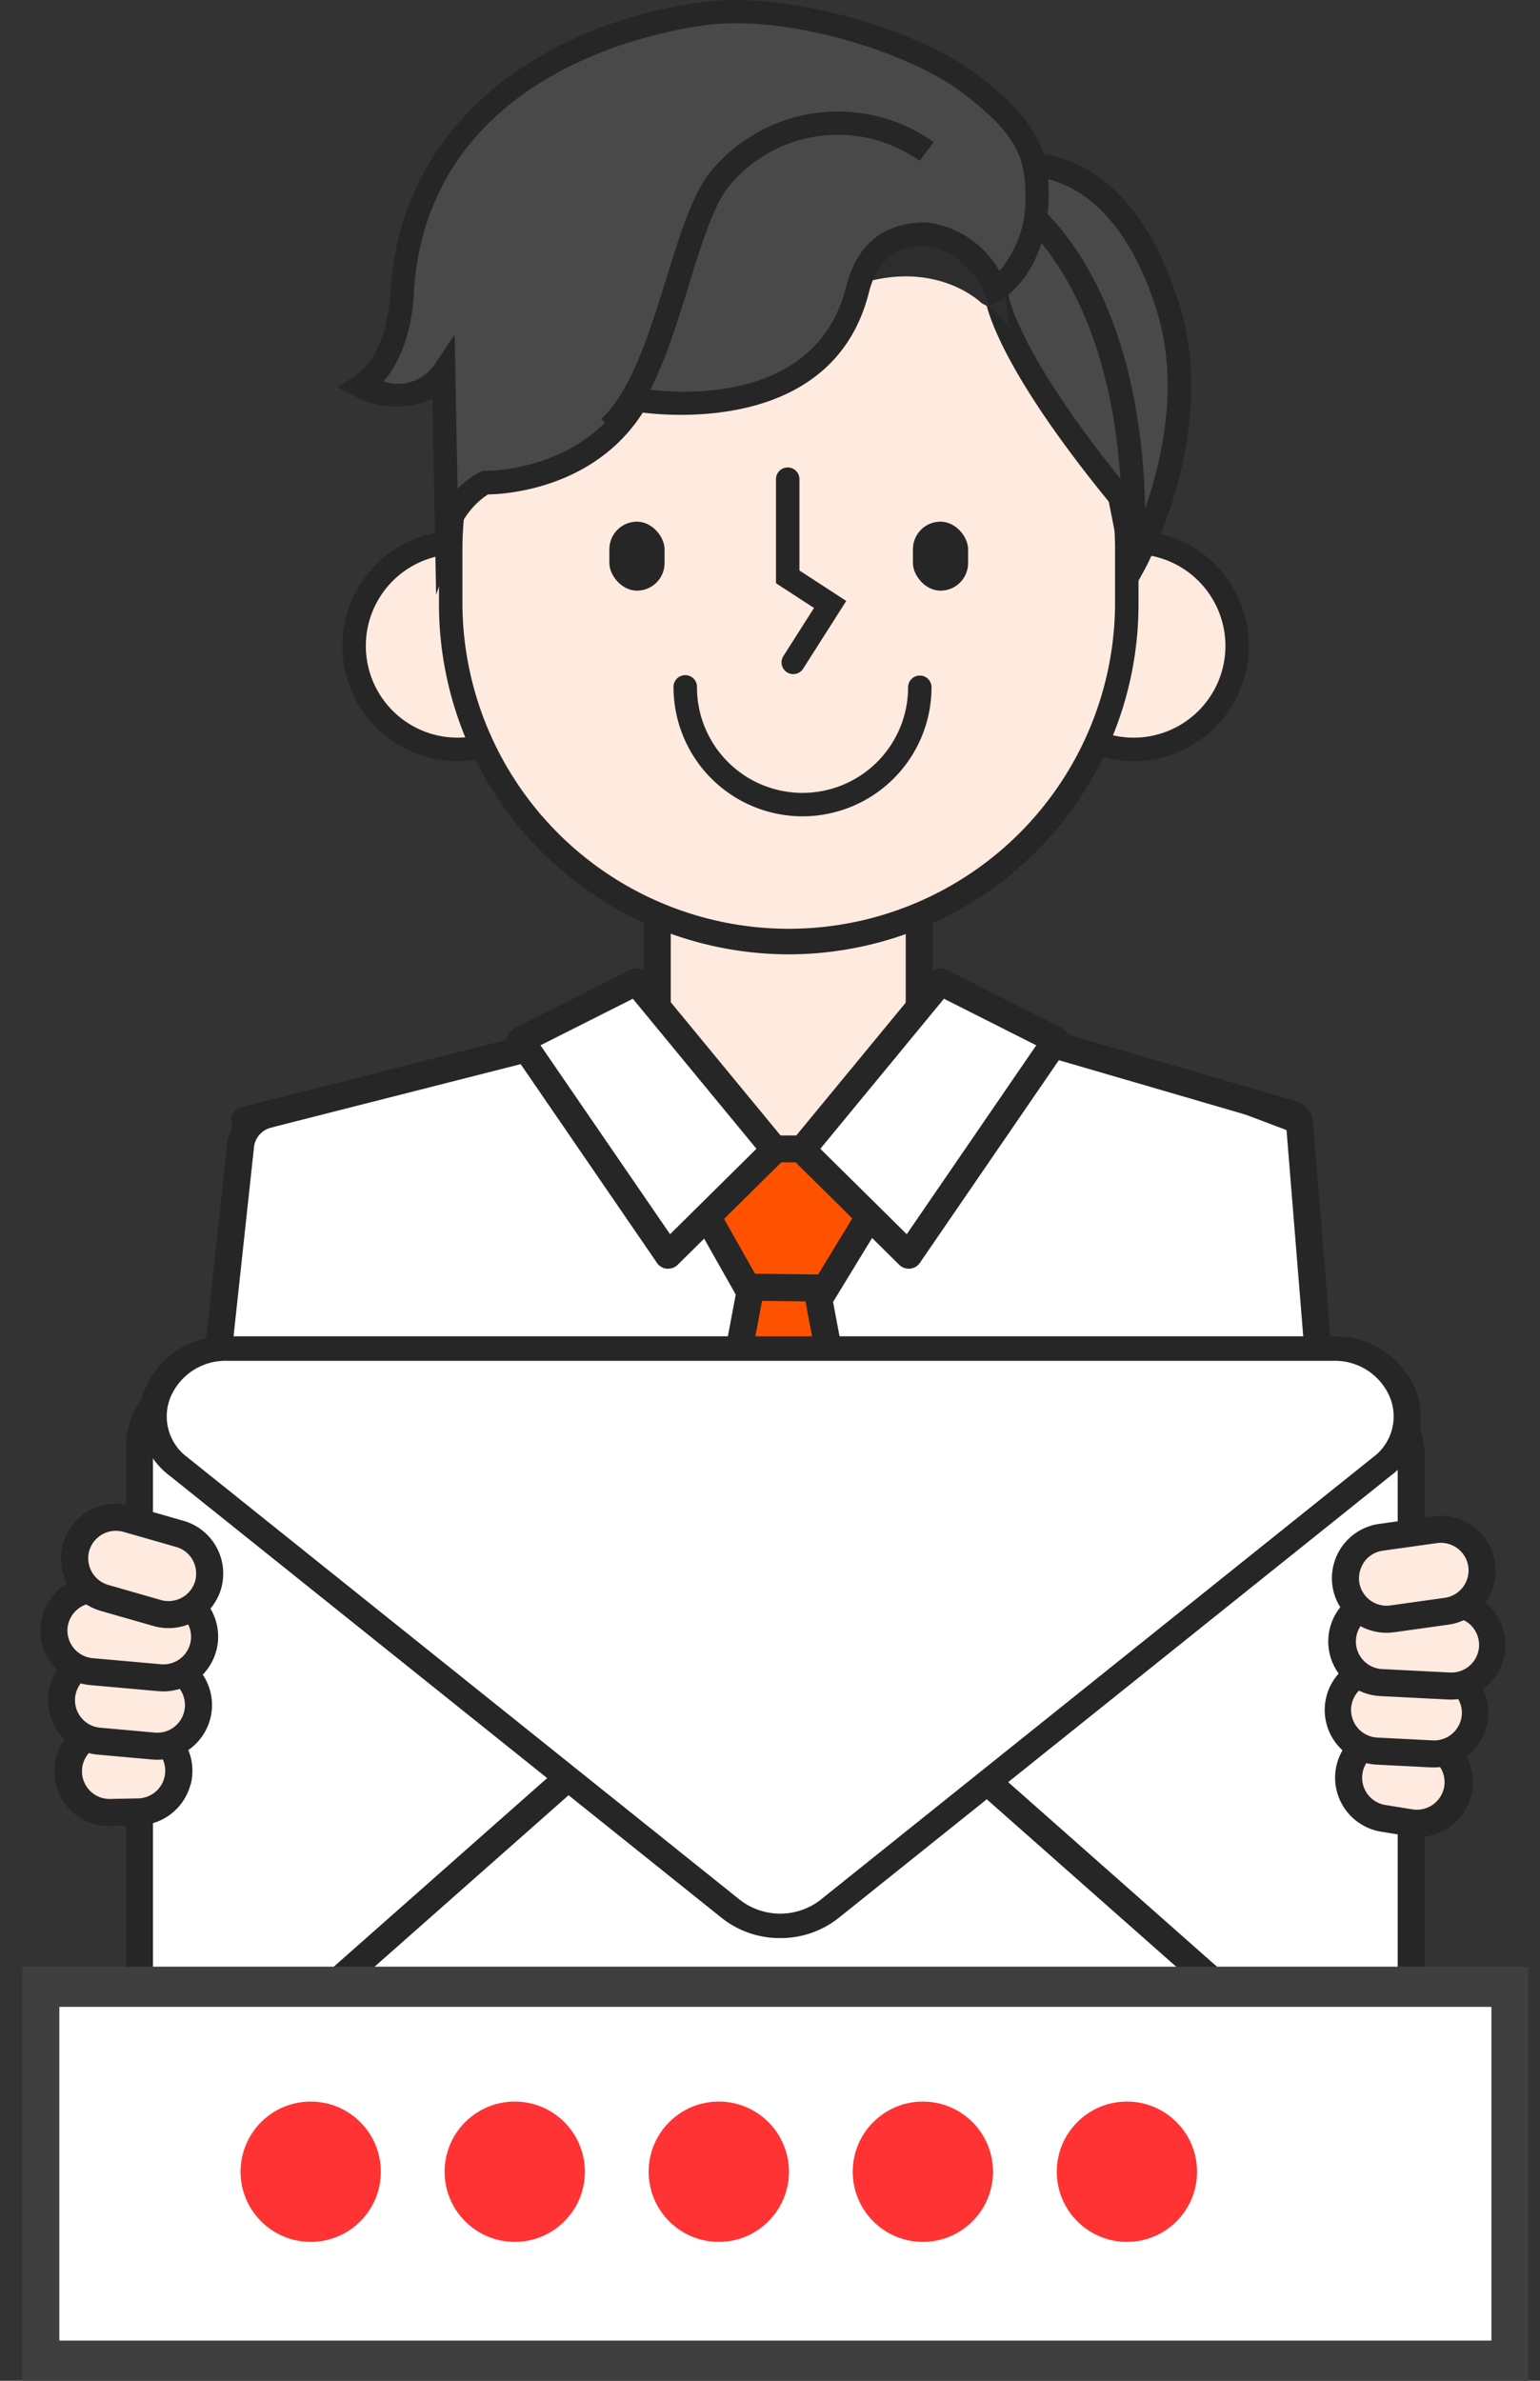 <svg xmlns="http://www.w3.org/2000/svg" width="110" height="170">
    <rect width="100%" height="100%" fill="#333333" stroke="none"/>
    <defs>
        <style>
            .cls-2{fill:#fff}.cls-3{fill:#262626}.cls-4{fill:#ffeae0}.cls-5{fill:#ff5200}.cls-7{fill:#f33}.cls-8{fill:#494949}
        </style>
    </defs>
    <g id="img_passwordsend" transform="translate(-468.991 -411)">
        <g id="Group_1663" data-name="Group 1663" transform="translate(480.767 411)">
            <g id="Group_3152" data-name="Group 3152" transform="translate(4.734 72.942)">
                <path id="Path_48698" data-name="Path 48698" class="cls-2" d="m489.455 482.18 20.364-5.18 18.473 9.73 16.619-10.648 19.556 5.7-7.362 29.4s-.591 43.869-.7 43.724c-.2-.258-56.687 0-56.687 0l-2.976-45.758z" transform="translate(-488.49 -475.118)"/>
                <path id="Path_48699" data-name="Path 48699" class="cls-3" d="M556.52 555.991a.89.89 0 0 1-.212-.025c-1.945-.161-34.727-.075-56.472.024a.965.965 0 0 1-.963-.9l-2.973-45.664-7.261-26.879a.967.967 0 0 1 .694-1.188l20.365-5.178a.975.975 0 0 1 .687.083l17.976 9.468 16.146-10.346a.96.96 0 0 1 .79-.114l19.557 5.7a.967.967 0 0 1 .667 1.162l-7.336 29.293c-.016 1.181-.154 11.457-.307 21.737-.079 5.464-.165 10.93-.235 15.03-.131 7.519-.131 7.519-.818 7.748a.973.973 0 0 1-.305.049zm-.262-1.862-.009-.03zm-15.5-.206c8.961 0 12.983.052 14.835.157.139-5.132.516-31.991.661-42.792a.965.965 0 0 1 .028-.22l7.137-28.5-18.243-5.316-16.247 10.408a.97.97 0 0 1-.971.041l-18.145-9.557-19.056 4.844 7.03 26.026a.991.991 0 0 1 .032.19l2.917 44.851c19.087-.087 31.693-.132 40.024-.132z" transform="translate(-488.605 -475.234)"/>
            </g>
            <g id="Group_1647" data-name="Group 1647" transform="translate(24.445 60.764)">
                <g id="Group_1646" data-name="Group 1646">
                    <g id="Group_1636" data-name="Group 1636" transform="translate(9.761)">
                        <path id="Rectangle_2438" data-name="Rectangle 2438" class="cls-2" transform="translate(1.136 1.137)" d="M0 0h18.375v22.363H0z"/>
                        <g id="Group_3153" data-name="Group 3153">
                            <path id="Path_44546" data-name="Path 44546" class="cls-4" d="M516.258 486.985h16.783V466.21h-16.783z" transform="translate(-514.328 -464.279)"/>
                            <path id="Path_44546-2" data-name="Path 44546" class="cls-3" d="M533.271 466.44v20.775h-16.783V466.44h16.783m0-1.93h-16.783a1.931 1.931 0 0 0-1.93 1.93v20.775a1.93 1.93 0 0 0 1.93 1.93h16.783a1.93 1.93 0 0 0 1.931-1.93V466.44a1.931 1.931 0 0 0-1.931-1.93z" transform="translate(-514.558 -464.51)"/>
                        </g>
                    </g>
                    <g id="Group_3154" data-name="Group 3154" transform="translate(9.233 24.208)">
                        <path id="Path_48700" data-name="Path 48700" class="cls-5" d="M525.711 486.678h-2.432L515 530.518l9.359 11.872 9.631-11.872z" transform="translate(-513.97 -485.713)"/>
                        <path id="Path_48701" data-name="Path 48701" class="cls-3" d="m524.471 544.052-10.378-13.166 8.509-45.058h4.032l8.51 45.066zm-8.318-13.671 8.34 10.579 8.589-10.587-8.048-42.615h-.834z" transform="translate(-514.093 -485.828)"/>
                    </g>
                    <g id="Group_3155" data-name="Group 3155" transform="translate(12.456 20.314)">
                        <path id="Path_48702" data-name="Path 48702" class="cls-5" d="m521.472 493.12 5.611.066 3.079-5.045-3.949-4.892H522.3L518.012 487z" transform="translate(-516.785 -482.284)"/>
                        <path id="Path_48703" data-name="Path 48703" class="cls-3" d="m527.768 494.272-6.716-.079-4.121-7.287 5.153-4.507h4.738l4.665 5.78zm-5.583-2 4.506.053 2.439-4-3.232-4.005h-3.088l-3.425 3z" transform="translate(-516.931 -482.399)"/>
                    </g>
                    <g id="Group_1645" data-name="Group 1645" transform="translate(0 8.376)">
                        <g id="Group_1644" data-name="Group 1644">
                            <g id="Group_1643" data-name="Group 1643">
                                <g id="Group_1641" data-name="Group 1641" transform="translate(20.104 .002)">
                                    <g id="Group_3156" data-name="Group 3156">
                                        <path id="Path_44551" data-name="Path 44551" class="cls-2" d="m534.4 472.737-9.881 11.989 7.62 7.533 10.529-15.353z" transform="translate(-523.551 -471.773)"/>
                                        <path id="Path_48704" data-name="Path 48704" class="cls-3" d="M532.252 493.339a.968.968 0 0 1-.679-.278l-7.62-7.533a.964.964 0 0 1-.066-1.3l9.881-11.989a.968.968 0 0 1 1.18-.246l8.267 4.169a.966.966 0 0 1 .362 1.408l-10.529 15.35a.958.958 0 0 1-.7.414.827.827 0 0 1-.096.005zm-6.314-8.564 6.171 6.1 9.251-13.489-6.593-3.325z" transform="translate(-523.667 -471.888)"/>
                                    </g>
                                </g>
                                <g id="Group_1642" data-name="Group 1642">
                                    <g id="Group_3157" data-name="Group 3157">
                                        <path id="Path_44553" data-name="Path 44553" class="cls-2" d="m515.082 472.736 9.881 11.989-7.619 7.533-10.531-15.353z" transform="translate(-505.847 -471.771)"/>
                                        <path id="Path_48705" data-name="Path 48705" class="cls-3" d="M517.46 493.338a.829.829 0 0 1-.092 0 .96.96 0 0 1-.7-.414l-10.531-15.352a.965.965 0 0 1 .361-1.408l8.269-4.169a.961.961 0 0 1 1.179.246l9.882 11.989a.967.967 0 0 1-.066 1.3l-7.619 7.533a.965.965 0 0 1-.683.275zm-9.112-15.952 9.254 13.489 6.171-6.1-8.829-10.713z" transform="translate(-505.962 -471.886)"/>
                                    </g>
                                </g>
                            </g>
                        </g>
                    </g>
                </g>
            </g>
            <g id="Group_1662" data-name="Group 1662" transform="translate(0 78.624)">
                <g id="Group_3158" data-name="Group 3158">
                    <path id="Path_44577" data-name="Path 44577" class="cls-2" d="M491.649 481.088a2.577 2.577 0 0 0-1.908 2.071l-4.42 40.851a2.583 2.583 0 0 0 .276 1.659l11.235 23.764a2.58 2.58 0 0 0 4 .678l11.635-10.576a2.581 2.581 0 0 0 .523-3.156L500.372 513.5a2.579 2.579 0 0 1 .216-2.821l1.6-2.077" transform="translate(-484.32 -480.123)"/>
                    <path id="Path_48706" data-name="Path 48706" class="cls-3" d="M499.224 551.864a3.547 3.547 0 0 1-3.124-1.855L484.84 526.2a3.512 3.512 0 0 1-.355-2.233l4.415-40.797a3.563 3.563 0 0 1 2.63-2.9.965.965 0 0 1 .476 1.871 1.615 1.615 0 0 0-1.195 1.3l-4.412 40.8a1.681 1.681 0 0 0 .166 1.095l11.259 23.81a1.588 1.588 0 0 0 1.125.776 1.631 1.631 0 0 0 1.356-.4l11.634-10.576a1.607 1.607 0 0 0 .327-1.975l-12.621-22.884a3.544 3.544 0 0 1 .3-3.875l1.6-2.077a.965.965 0 1 1 1.529 1.178l-1.6 2.077a1.613 1.613 0 0 0-.135 1.765l12.622 22.884a3.531 3.531 0 0 1-.72 4.336L501.6 550.94a3.518 3.518 0 0 1-2.376.924z" transform="translate(-484.435 -480.238)"/>
                </g>
            </g>
            <g id="Group_1662-2" data-name="Group 1662" transform="translate(61.261 77.702)">
                <g id="Group_3159" data-name="Group 3159">
                    <path id="Path_44577-2" data-name="Path 44577" class="cls-2" d="m547.217 505.954.773 6.172-8.758 23.317 9.8 24.233 12.648-33.155-3.642-44.909-3.535-1.334" transform="translate(-538.268 -479.31)"/>
                    <path id="Path_48707" data-name="Path 48707" class="cls-3" d="M549.147 560.756a.966.966 0 0 1-.895-.6l-9.8-24.234a.962.962 0 0 1-.009-.7l8.675-23.093-.744-5.937a.965.965 0 1 1 1.914-.24l.775 6.173a.958.958 0 0 1-.055.459l-8.626 22.963 8.737 21.607 11.696-30.654-3.574-44.081-2.964-1.12a.965.965 0 0 1 .681-1.806l3.536 1.334a.965.965 0 0 1 .621.826l3.641 44.909a.967.967 0 0 1-.06.421l-12.648 33.155a.963.963 0 0 1-.892.621z" transform="translate(-538.383 -479.426)"/>
                </g>
            </g>
        </g>
        <g id="Group_3164" data-name="Group 3164" transform="translate(477.991 506.423)">
            <g id="Group_3160" data-name="Group 3160" transform="translate(0 2.392)">
                <path id="Path_48708" data-name="Path 48708" class="cls-2" d="M526.964 534.613 489.849 508.9a4.466 4.466 0 0 0-7.008 3.671v51.415a4.466 4.466 0 0 0 7.008 3.671l37.115-25.708a4.466 4.466 0 0 0 0-7.336z" transform="translate(-481.876 -507.142)"/>
                <path id="Path_48709" data-name="Path 48709" class="cls-3" d="M487.424 569.539a5.436 5.436 0 0 1-5.433-5.434v-51.414a5.43 5.43 0 0 1 8.523-4.464l37.114 25.707a5.43 5.43 0 0 1 0 8.929l-37.114 25.708a5.429 5.429 0 0 1-3.09.968zm0-60.359a3.5 3.5 0 0 0-1.631.41 3.446 3.446 0 0 0-1.876 3.1v51.415a3.5 3.5 0 0 0 5.493 2.879l37.114-25.709a3.5 3.5 0 0 0 0-5.754l-37.114-25.707a3.473 3.473 0 0 0-1.982-.633z" transform="translate(-481.991 -507.257)"/>
            </g>
            <g id="Group_3161" data-name="Group 3161" transform="translate(45.09 2.751)">
                <path id="Path_48710" data-name="Path 48710" class="cls-2" d="m524.641 534.246 36.027-24.955a4.86 4.86 0 0 1 7.628 3.995V563.2a4.86 4.86 0 0 1-7.628 3.995l-36.027-24.955a4.859 4.859 0 0 1 0-7.994z" transform="translate(-521.583 -507.458)"/>
                <path id="Path_48711" data-name="Path 48711" class="cls-3" d="M563.548 569.139a5.814 5.814 0 0 1-3.313-1.04l-36.028-24.955a5.824 5.824 0 0 1 0-9.576l36.028-24.956a5.825 5.825 0 0 1 9.141 4.789v49.91a5.833 5.833 0 0 1-5.828 5.829zm-.006-59.643a3.857 3.857 0 0 0-2.209.7l-36.028 24.955a3.892 3.892 0 0 0 0 6.4l36.028 24.956a3.894 3.894 0 0 0 6.111-3.2V513.4a3.834 3.834 0 0 0-2.086-3.449 3.891 3.891 0 0 0-1.815-.451z" transform="translate(-521.698 -507.573)"/>
            </g>
            <g id="Group_3162" data-name="Group 3162" transform="translate(.797 19.274)">
                <path id="Path_48712" data-name="Path 48712" class="cls-2" d="m524.577 524.328-39.185 34.625a5.416 5.416 0 0 0 3.586 9.474h78.37a5.415 5.415 0 0 0 3.586-9.474l-39.185-34.625a5.415 5.415 0 0 0-7.172 0z" transform="translate(-482.577 -522.008)"/>
                <path id="Path_48713" data-name="Path 48713" class="cls-3" d="M567.465 569.507h-78.37a6.381 6.381 0 0 1-4.225-11.161l39.185-34.626a6.39 6.39 0 0 1 8.451 0l39.185 34.626a6.38 6.38 0 0 1-4.226 11.161zm-42.771-45.064.639.723-39.185 34.625a4.451 4.451 0 0 0 2.947 7.785h78.37a4.45 4.45 0 0 0 2.947-7.785l-39.185-34.625a4.457 4.457 0 0 0-5.894 0z" transform="translate(-482.693 -522.123)"/>
            </g>
            <g id="Group_3163" data-name="Group 3163" transform="translate(.982)">
                <path id="Path_48714" data-name="Path 48714" class="cls-2" d="m532 545.837 39.461-31.456c3.666-2.922 1.375-8.382-3.517-8.382h-78.92c-4.891 0-7.182 5.46-3.517 8.382l39.462 31.456a5.75 5.75 0 0 0 7.031 0z" transform="translate(-482.74 -505.035)"/>
                <path id="Path_48715" data-name="Path 48715" class="cls-3" d="M528.6 548.116a6.651 6.651 0 0 1-4.156-1.423l-39.462-31.6a5.3 5.3 0 0 1-1.714-6.274 6.162 6.162 0 0 1 5.87-3.673h78.925a6.243 6.243 0 0 1 5.87 3.673 5.235 5.235 0 0 1-1.715 6.274l-39.462 31.6a6.648 6.648 0 0 1-4.156 1.423zM489.139 506.9a4.256 4.256 0 0 0-4.064 2.543 3.624 3.624 0 0 0 1.187 4.345l39.462 31.6a4.7 4.7 0 0 0 5.755 0l39.461-31.6a3.625 3.625 0 0 0 1.188-4.345 4.257 4.257 0 0 0-4.064-2.543z" transform="translate(-482.855 -505.15)"/>
            </g>
        </g>
        <g id="Group_3170" data-name="Group 3170" transform="rotate(-74.99 585.753 -35.726)">
            <g id="Group_3166" data-name="Group 3166" transform="translate(0 3.645)">
                <rect id="Rectangle_2587" data-name="Rectangle 2587" class="cls-4" width="7.841" height="5.881" rx="2.589" transform="rotate(73.811 2.781 4.065)"/>
                <path id="Path_48718" data-name="Path 48718" class="cls-3" d="M495.4 512.794a3.923 3.923 0 0 1-3.751-2.817l-.549-1.877a3.906 3.906 0 1 1 7.5-2.179l.546 1.883a3.908 3.908 0 0 1-3.751 5zm-1.9-3.356a1.975 1.975 0 0 0 3.794-1.1l-.547-1.883a1.975 1.975 0 1 0-3.793 1.1z" transform="translate(-490.948 -503.101)"/>
            </g>
            <g id="Group_3167" data-name="Group 3167" transform="translate(4.764 1.809)">
                <rect id="Rectangle_2588" data-name="Rectangle 2588" class="cls-4" width="9.801" height="5.881" rx="2.589" transform="rotate(80.1 2.848 3.998)"/>
                <path id="Path_48719" data-name="Path 48719" class="cls-3" d="M499.718 513.16a3.917 3.917 0 0 1-3.843-3.234l-.674-3.861a3.91 3.91 0 0 1 3.175-4.52 3.914 3.914 0 0 1 4.52 3.176l.675 3.86a3.91 3.91 0 0 1-3.852 4.579zm-1.942-3.567a1.975 1.975 0 1 0 3.892-.68l-.675-3.86a1.957 1.957 0 0 0-.812-1.274 1.971 1.971 0 0 0-3.078 1.953z" transform="translate(-495.142 -501.485)"/>
            </g>
            <g id="Group_3168" data-name="Group 3168" transform="translate(9.422)">
                <rect id="Rectangle_2589" data-name="Rectangle 2589" class="cls-4" width="10.781" height="5.881" rx="2.589" transform="rotate(80.1 2.848 3.998)"/>
                <path id="Path_48720" data-name="Path 48720" class="cls-3" d="M503.989 512.532a3.914 3.914 0 0 1-3.843-3.233l-.844-4.827a3.906 3.906 0 0 1 7.7-1.344l.843 4.827a3.9 3.9 0 0 1-3.852 4.578zm-1.942-3.566a1.975 1.975 0 1 0 3.892-.679l-.843-4.827a1.969 1.969 0 0 0-.812-1.274 1.989 1.989 0 0 0-1.473-.333 1.985 1.985 0 0 0-1.607 2.286z" transform="translate(-499.245 -499.892)"/>
            </g>
            <g id="Group_3169" data-name="Group 3169" transform="translate(14.723 .092)">
                <rect id="Rectangle_2590" data-name="Rectangle 2590" class="cls-4" width="9.801" height="5.881" rx="2.589" transform="rotate(90.983 2.98 3.932)"/>
                <path id="Path_48721" data-name="Path 48721" class="cls-3" d="M507.819 511.708h-.069a3.914 3.914 0 0 1-3.837-3.971l.067-3.921a3.879 3.879 0 0 1 1.194-2.739 3.74 3.74 0 0 1 2.779-1.1 3.913 3.913 0 0 1 3.838 3.972l-.067 3.92a3.916 3.916 0 0 1-3.9 3.838zm.066-9.8a1.985 1.985 0 0 0-1.975 1.942l-.067 3.92a1.983 1.983 0 0 0 1.941 2.008 2.055 2.055 0 0 0 1.4-.556 1.953 1.953 0 0 0 .6-1.384l.067-3.92a1.984 1.984 0 0 0-1.941-2.009z" transform="translate(-503.912 -499.973)"/>
            </g>
        </g>
        <g id="Group_3175" data-name="Group 3175" transform="rotate(83 -5.48 584.58)">
            <g id="Group_3171" data-name="Group 3171" transform="translate(14.242 3.639)">
                <rect id="Rectangle_2591" data-name="Rectangle 2591" class="cls-4" width="7.841" height="5.881" rx="2.589" transform="rotate(106.189 3.333 3.992)"/>
                <path id="Path_48722" data-name="Path 48722" class="cls-3" d="M555.005 510.966a3.867 3.867 0 0 1-1.086-.156 3.912 3.912 0 0 1-2.663-4.841l.547-1.882a3.906 3.906 0 1 1 7.5 2.178l-.546 1.882a3.916 3.916 0 0 1-3.752 2.819zm.551-7.765a1.978 1.978 0 0 0-1.9 1.426l-.547 1.882a1.975 1.975 0 0 0 3.794 1.1l.546-1.884a1.978 1.978 0 0 0-1.347-2.448 1.949 1.949 0 0 0-.546-.077z" transform="translate(-551.102 -501.268)"/>
            </g>
            <g id="Group_3172" data-name="Group 3172" transform="translate(9.351 1.808)">
                <rect id="Rectangle_2592" data-name="Rectangle 2592" class="cls-4" width="9.801" height="5.881" rx="2.589" transform="rotate(99.9 3.355 4.113)"/>
                <path id="Path_48723" data-name="Path 48723" class="cls-3" d="M550.7 511.331a3.967 3.967 0 0 1-.671-.058 3.912 3.912 0 0 1-3.176-4.521l.675-3.862a3.906 3.906 0 0 1 7.695 1.344l-.674 3.862a3.914 3.914 0 0 1-3.849 3.235zm.674-9.744a1.987 1.987 0 0 0-1.945 1.635l-.674 3.863a1.975 1.975 0 1 0 3.89.679l.675-3.862a1.983 1.983 0 0 0-1.606-2.286 2.024 2.024 0 0 0-.339-.03z" transform="translate(-546.794 -499.655)"/>
            </g>
            <g id="Group_3173" data-name="Group 3173" transform="translate(4.523)">
                <rect id="Rectangle_2593" data-name="Rectangle 2593" class="cls-4" width="10.781" height="5.881" rx="2.589" transform="rotate(99.9 3.439 4.184)"/>
                <path id="Path_48724" data-name="Path 48724" class="cls-3" d="M546.452 510.7a3.91 3.91 0 0 1-3.85-4.577l.843-4.827a3.906 3.906 0 0 1 7.695 1.344l-.843 4.828a3.91 3.91 0 0 1-3.845 3.232zm.84-10.707a1.978 1.978 0 0 0-1.945 1.635l-.843 4.827a1.975 1.975 0 0 0 3.89.68l.843-4.828a1.983 1.983 0 0 0-1.606-2.286 2.026 2.026 0 0 0-.339-.026z" transform="translate(-542.543 -498.063)"/>
            </g>
            <g id="Group_3174" data-name="Group 3174" transform="translate(0 .091)">
                <rect id="Rectangle_2594" data-name="Rectangle 2594" class="cls-4" width="9.801" height="5.881" rx="2.589" transform="rotate(89.03 2.93 3.915)"/>
                <path id="Path_48725" data-name="Path 48725" class="cls-3" d="M542.532 509.879a3.916 3.916 0 0 1-3.905-3.839l-.067-3.92a3.914 3.914 0 0 1 3.838-3.972 3.746 3.746 0 0 1 2.779 1.1 3.879 3.879 0 0 1 1.193 2.739l.067 3.921a3.912 3.912 0 0 1-3.837 3.972zm-.066-9.8h-.035a1.983 1.983 0 0 0-1.941 2.008l.067 3.92a1.959 1.959 0 0 0 .605 1.384 2.086 2.086 0 0 0 1.4.558 1.979 1.979 0 0 0 1.941-2.009l-.067-3.92a1.981 1.981 0 0 0-1.974-1.941z" transform="translate(-538.56 -498.143)"/>
            </g>
        </g>
        <g id="Group_3378" data-name="Group 3378" transform="translate(-26.406)">
            <g id="Group_3343" data-name="Group 3343" transform="translate(496.991 551.43)">
                <path id="Rectangle_2633" data-name="Rectangle 2633" class="cls-2" transform="translate(1.435 1.435)" d="M0 0h104.709v26.7H0z"/>
                <path id="Path_48771" data-name="Path 48771" d="M717.08 456.735H609.5v-29.571h107.58zm-104.935-2.871h102.29v-23.829h-102.29z" transform="translate(-609.5 -427.164)" style="fill:#3f3f3f"/>
            </g>
            <circle id="Ellipse_476" data-name="Ellipse 476" class="cls-7" cx="5.01" cy="5.01" r="5.01" transform="translate(512.58 561.063)"/>
            <circle id="Ellipse_477" data-name="Ellipse 477" class="cls-7" cx="5.01" cy="5.01" r="5.01" transform="translate(527.155 561.063)"/>
            <circle id="Ellipse_478" data-name="Ellipse 478" class="cls-7" cx="5.01" cy="5.01" r="5.01" transform="translate(541.73 561.063)"/>
            <circle id="Ellipse_479" data-name="Ellipse 479" class="cls-7" cx="5.01" cy="5.01" r="5.01" transform="translate(556.306 561.063)"/>
            <circle id="Ellipse_480" data-name="Ellipse 480" class="cls-7" cx="5.01" cy="5.01" r="5.01" transform="translate(570.881 561.063)"/>
        </g>
        <g id="Group_3386" data-name="Group 3386" transform="translate(-156.873 61.072)">
            <g id="Group_3381" data-name="Group 3381" transform="translate(650.32 387.818)">
                <circle id="Ellipse_489" data-name="Ellipse 489" class="cls-4" cx="7.392" cy="7.392" r="7.392" transform="translate(.838 .838)"/>
                <path id="Path_48824" data-name="Path 48824" class="cls-3" d="M658.554 404.832a8.229 8.229 0 1 1 8.229-8.228 8.238 8.238 0 0 1-8.229 8.228zm0-14.783a6.554 6.554 0 1 0 6.554 6.555 6.562 6.562 0 0 0-6.554-6.556z" transform="translate(-650.325 -388.374)"/>
            </g>
            <g id="Group_3382" data-name="Group 3382" transform="translate(698.612 387.818)">
                <circle id="Ellipse_490" data-name="Ellipse 490" class="cls-4" cx="7.392" cy="7.392" r="7.392" transform="translate(.837 .838)"/>
                <path id="Path_48825" data-name="Path 48825" class="cls-3" d="M707.555 404.832a8.229 8.229 0 1 1 8.228-8.228 8.237 8.237 0 0 1-8.228 8.228zm0-14.783a6.554 6.554 0 1 0 6.554 6.555 6.563 6.563 0 0 0-6.554-6.556z" transform="translate(-699.326 -388.374)"/>
            </g>
            <g id="Group_3383" data-name="Group 3383" transform="translate(657.219 364.165)">
                <rect id="Rectangle_2664" data-name="Rectangle 2664" class="cls-4" width="48.291" height="52.234" rx="24.146" transform="translate(.838 .838)"/>
                <path id="Path_48826" data-name="Path 48826" class="cls-3" d="M682.308 418.282a25.011 25.011 0 0 1-24.983-24.982v-3.942a24.983 24.983 0 1 1 49.967 0v3.942a25.011 25.011 0 0 1-24.984 24.982zm0-52.233A23.335 23.335 0 0 0 659 389.357v3.943a23.309 23.309 0 0 0 46.617 0v-3.942a23.335 23.335 0 0 0-23.309-23.309z" transform="translate(-657.325 -364.374)"/>
            </g>
            <rect id="Rectangle_2665" data-name="Rectangle 2665" class="cls-3" width="3.942" height="4.928" rx="1.971" transform="translate(669.391 387.177)"/>
            <rect id="Rectangle_2666" data-name="Rectangle 2666" class="cls-3" width="3.942" height="4.928" rx="1.971" transform="translate(691.072 387.177)"/>
            <path id="Path_48827" data-name="Path 48827" class="cls-3" d="M682.985 398.554a.837.837 0 0 1-.706-1.287l2.188-3.437-2.716-1.767v-7.429a.838.838 0 0 1 1.676 0v6.52l3.344 2.175-3.079 4.836a.837.837 0 0 1-.707.389z" transform="translate(-.46 -.49)"/>
            <path id="Path_48828" data-name="Path 48828" class="cls-3" d="M683.54 408.926a9.225 9.225 0 0 1-9.215-9.214.838.838 0 1 1 1.675 0 7.54 7.54 0 0 0 15.08 0 .837.837 0 1 1 1.674 0 9.225 9.225 0 0 1-9.214 9.214z" transform="translate(-.352 -.708)"/>
            <g id="Group_3384" data-name="Group 3384" transform="translate(694.034 360.867)">
                <path id="Path_48829" data-name="Path 48829" class="cls-8" d="M697.636 370.772s0 3.942 8.87 14.783l.985 4.928s5.243-9.478 2.474-18.408c-3.459-11.158-10.358-10.173-10.358-10.173l-3.932 4.086z" transform="translate(-694.694 -361.04)"/>
                <path id="Path_48830" data-name="Path 48830" class="cls-3" d="m707.1 392.876-1.393-6.965c-7.941-9.739-8.824-13.981-8.917-14.961l-2.114-5.161 4.509-4.687.286-.04c.306-.044 7.647-.957 11.277 10.753 2.842 9.166-2.32 18.662-2.541 19.061zm-8.644-22.13c.01.15.381 4.124 8.681 14.267l.132.162.518 2.6c1.318-3.273 3.2-9.541 1.361-15.459-2.834-9.138-7.96-9.607-9.179-9.607l-3.329 3.459 1.816 4.431z" transform="translate(-694.68 -361.027)"/>
            </g>
            <path id="Path_48831" data-name="Path 48831" class="cls-3" d="m708.375 388.555-1.675-.025c.256-17.711-7.8-23.075-7.876-23.128l.894-1.416c.365.229 8.928 5.827 8.657 24.569z" transform="translate(-.706 -.203)"/>
            <path id="Path_48832" data-name="Path 48832" d="M696.535 371.805s-2.957-2.957-8.22-1.534l-.65-3.393 5.305-1.654 4.55.668.986 7.758a4.6 4.6 0 0 0-1.971-1.845z" transform="translate(-.545 -.221)" style="fill:#2d2d2d"/>
            <g id="Group_3385" data-name="Group 3385" transform="translate(649.974 349.928)">
                <path id="Path_48833" data-name="Path 48833" class="cls-8" d="M660.535 384.409s7.332.168 10.841-5.913c0 0 13.194 2.414 15.769-7.884.986-3.942 3.942-3.942 4.928-3.942a6.235 6.235 0 0 1 4.927 3.941s2.957-1.652 2.957-6.9c0-2.957-.986-4.928-4.928-7.884s-12.776-5.671-18.725-4.928c-7.884.986-20.7 5.913-21.682 19.711 0 0 0 4.928-2.957 6.9 0 0 3.942 1.971 5.913-.986l.21 11.158a6.28 6.28 0 0 1 2.747-3.273z" transform="translate(-649.998 -349.94)"/>
                <path id="Path_48834" data-name="Path 48834" class="cls-3" d="m657.015 392.393-.264-14a6.206 6.206 0 0 1-5.486-.146l-1.291-.646 1.2-.8c2.543-1.7 2.583-6.159 2.583-6.2.943-13.227 12.665-19.322 22.416-20.541 6.154-.774 15.283 2.052 19.332 5.088 3.935 2.951 5.263 5.11 5.263 8.555 0 5.673-3.247 7.552-3.385 7.63l-.822.459-.361-.869a5.479 5.479 0 0 0-4.154-3.426c-.984 0-3.288 0-4.116 3.307-2.411 9.645-13.483 8.912-16.152 8.587-3.474 5.429-9.759 5.823-11.061 5.844a5.58 5.58 0 0 0-2.163 2.708zm1.326-18.573.208 11.024a5.679 5.679 0 0 1 1.587-1.2l.185-.093h.208c.074 0 6.89.067 10.1-5.494l.295-.51.581.1c.509.093 12.453 2.145 14.807-7.262.758-3.037 2.689-4.577 5.74-4.577a6.959 6.959 0 0 1 5.2 3.467 7.829 7.829 0 0 0 1.842-5.586c0-2.555-.687-4.285-4.593-7.214-3.793-2.845-12.349-5.485-18.119-4.767-3.3.413-19.831 3.266-20.951 18.939 0 .139-.026 4.048-2.174 6.516a3.2 3.2 0 0 0 3.6-1.127z" transform="translate(-649.974 -349.928)"/>
            </g>
            <path id="Path_48835" data-name="Path 48835" class="cls-3" d="m670.221 381.189-1.13-1.237c2.143-1.957 3.474-6.25 4.648-10.037.955-3.083 1.857-5.994 3.148-7.607a11.793 11.793 0 0 1 15.94-2.118l-1.005 1.34a10.082 10.082 0 0 0-13.627 1.824c-1.092 1.365-1.948 4.13-2.855 7.056-1.299 4.19-2.64 8.514-5.119 10.779z" transform="translate(-.276 -.117)"/>
        </g>
    </g>
</svg>
